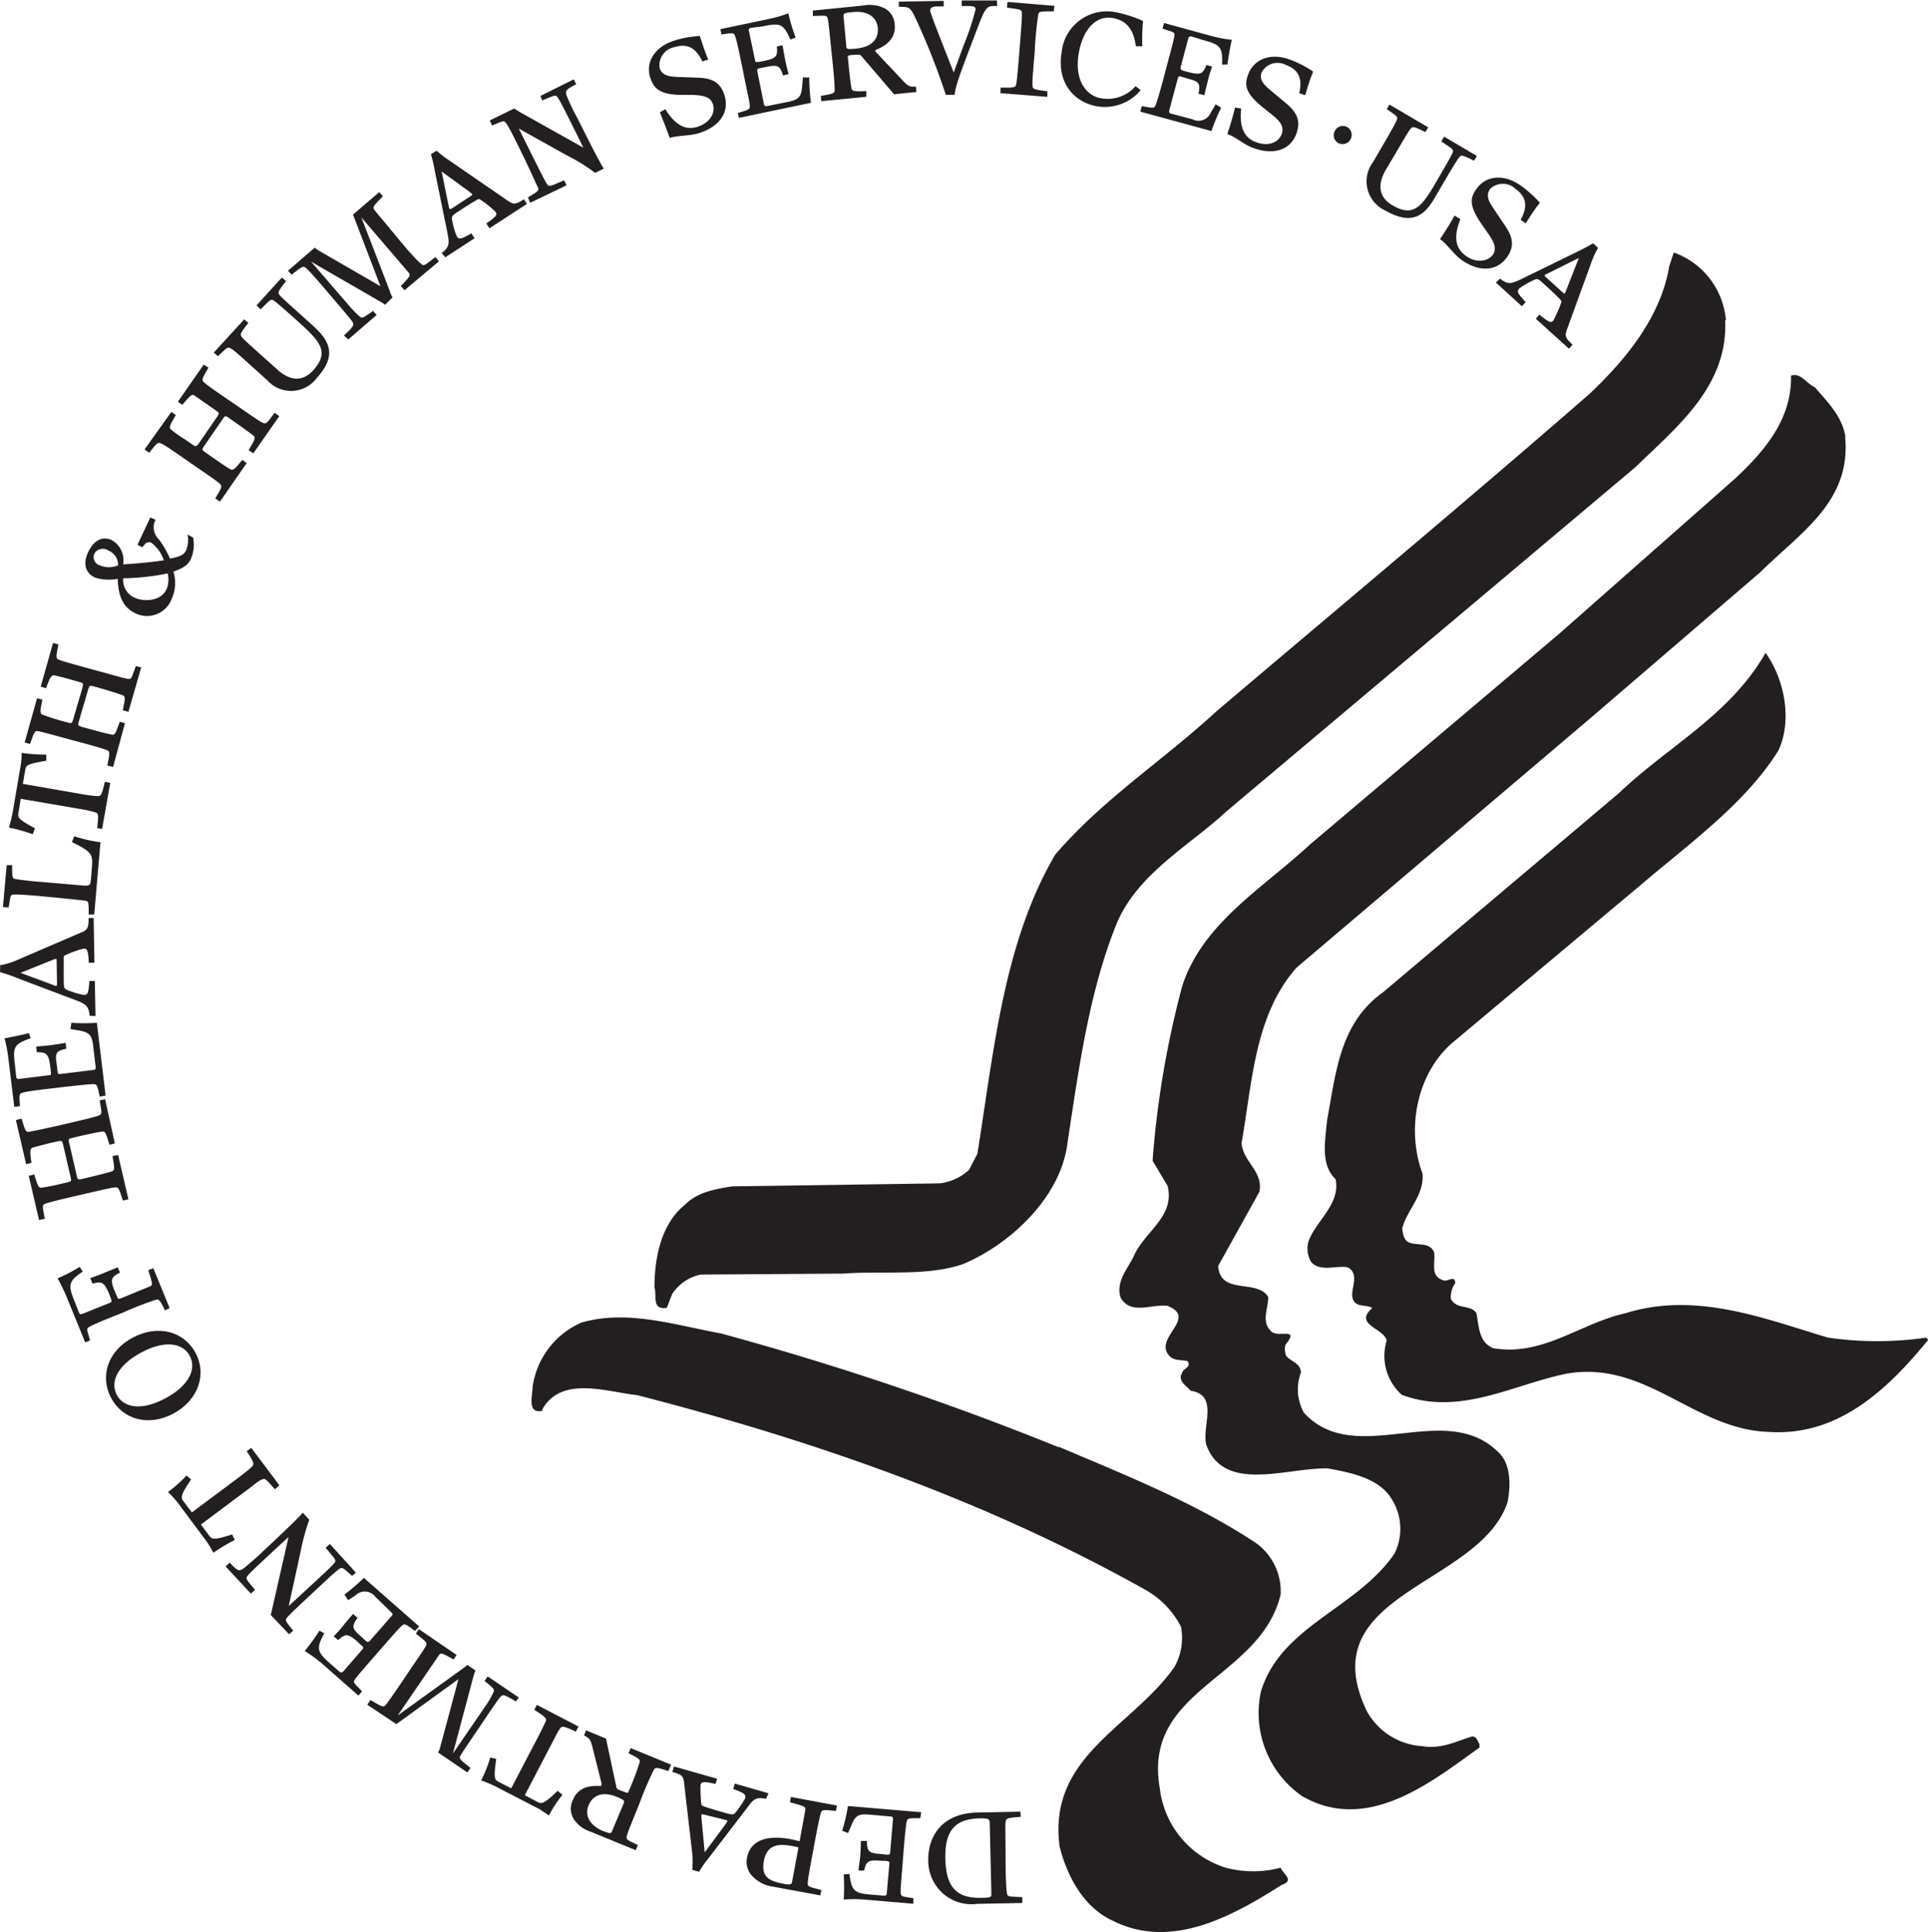 <svg xmlns="http://www.w3.org/2000/svg" viewBox="0 0 198.46 198.86"><defs><style>.cls-1{fill:#231f20;}</style></defs><path class="cls-1" d="M189.94,40.09c.32,6.85-5.1,11.08-9.21,15.1L138.62,90.63c-3.79,3.53-9.25,6.44-11.38,11.72-2.79,7-3.83,14.73-5,22.44-.68,5.56-5.87,10.39-10.7,12.43-3.75,1.31-8.26.69-12.36,1l-14.68.1a4.61,4.61,0,0,0-2.95,2L81,141.74c-1.57.23-1-1.14-1.27-2.1,0-3.23.76-6.6,3.14-8.51,1.27-1.29,3.06-1.6,4.84-1.89l21.4-.31a5.42,5.42,0,0,0,3-1.39l.86-1.66c1.71-10.67,2.7-21.71,8-30.77,4.92-5.75,11.13-9.71,16.61-14.77,12.71-10.78,25.87-21.75,38.42-32.69,3.55-3.36,7.31-7.79,8.18-13.11l.47-1.42a8.11,8.11,0,0,1,5.37,7" transform="translate(-12.36 -7.13)"/><path class="cls-1" d="M202.29,52.12c.63,6.65-4.59,9.81-8.75,13.92L176.36,80.8l-30.54,25.93c-4.33,4.89-4.55,11.81-5.66,18.06.18,2,2.24,2.87,1.84,5l-4.25,7.65c.23,3.05,4,1.28,5.16,3.19,0,1.1-.69,2.47.17,3.38.6,1,3-.36,1.77,1.32-.35.28-.22,1-.12,1.32.51.67,1.46.73,1.55,1.73a4.94,4.94,0,0,0,.3,4.16c5.3,5.78,14.42-1.38,19.95,4,1.39,1.23,1.35,3.52,1,5.25-2.95,8.65-20.41,9.28-14.43,21.55a7,7,0,0,0,5.68,3.52c2,.32,3.48-.51,5.11-1,.51,0,.55.5.76.78V187c-5,3.59-11.55,8.87-18.26,5a10.43,10.43,0,0,1-4.24-10.75c2.05-6.79,9.86-8.52,13.76-14.22a5.74,5.74,0,0,0-.22-5.48c-1.25-2.23-4.13-2.82-6.66-3.28-4.19-.09-10.62,2.56-12.48-2.37-.55-1.87,1.36-5.19-1.64-5.62-.41-.53-1.37-1-.87-1.85.14-.5,1-.56.56-1.2-.6-.17-1.39,0-1.87-.54-1.71-1.86,3-3.88-.19-5.15-1.61-.22-3.8,1-4.84-.87-.5-1.72.78-2.95,1.42-4.36,1.08-2.41,4.23-4,3.42-7.13L131,126.6a97.7,97.7,0,0,1,3.06-18c2.1-6.47,8.34-10.08,13.12-14.53l25.62-21.66,18.14-16c3.14-2.92,5.88-6.2,5.78-10.62,1-.33,1.6.83,2.44,1.19,1.5,1.73,2.8,3,3.17,5.14" transform="translate(-12.36 -7.13)"/><path class="cls-1" d="M195.41,84.4c-3.37,5.38-9,9.43-14,13.68l-19.7,16.51c-3.61,3.27-4.57,8.93-2.92,13.34.18,2.23-1.55,3.65-2.09,5.61.06.58.17,1.33.77,1.5.82.32,2.06-.1,2.52,1,.12,1.16-.41,2.39.86,2.84.51.28,1.26-.6,1.31.32a2.41,2.41,0,0,0-.45,1.64c.65,1.14,2,.51,2.63,1.46.25,1.33.25,3.05,1.75,3.6,5.11.86,9-2.6,13.59-3.6,7.29-2.28,14.35.58,20.86,2.51a35.1,35.1,0,0,0,10.08,0l.23.22c-4.15,5.06-9.25,10-16.51,9.48-7.61-.28-12.52-7.38-20.68-6-5.52,1.1-11,4.42-17,2.19a5.36,5.36,0,0,1-1.56-5.58c-.28-1.31-3.45-1.63-1.48-3.36-.61-.4-1.64,0-2-.91s.82-2.6-.56-3.29c-1.22-.18-2.81.5-3.73-.53a2.65,2.65,0,0,1-.22-2.29c.87-2.09,3.24-3.74,2.73-6.24-1.59-1.5-1.06-4-.87-6.11.91-4.83,1.28-9.94,5.77-13.14L179,88.77c5.1-4.87,11.41-8,15.1-14.44,1.9,2.63,2.81,6.89,1.31,10.07" transform="translate(-12.36 -7.13)"/><path class="cls-1" d="M121.35,156.05c6.88,2.91,14.09,5.8,20.22,9.85a6.1,6.1,0,0,1,2.61,5.36c-2.1,8.71-14.22,9.63-12.44,19.9a9.75,9.75,0,0,0,6.79,8.21,11,11,0,0,0,5.65,0c.28.67,1.46,1.31.13,1.76-5,3.17-11.34,6.75-17.4,3.7-3-1.37-4.71-4.57-5.48-7.65-1.23-9.31,7.44-12.24,11.82-18.47a6.06,6.06,0,0,0,.67-4.15,9.11,9.11,0,0,0-3.74-3.84c-16.32-9.14-34.05-15.32-52.27-20-3-.29-7.71-2.06-9.72,1.46v.16c-1.63.35-1-1.62-1-2.49a8.5,8.5,0,0,1,5-6.58c4.74-1.4,9.75.28,14.35,1.1a308.38,308.38,0,0,1,34.79,11.72" transform="translate(-12.36 -7.13)"/><path class="cls-1" d="M117.44,194.13c-1.47.12-1.52.16-1.57.54s0,1.54,0,3.63.07,3.15.13,3.62.13.41,1.59.48V203l-4.62.09a4.47,4.47,0,0,1-3.66-1.17,4.54,4.54,0,0,1-1.4-3.4c0-2.37,1.39-4.76,5.07-4.83l4.41-.09Zm-3.2.73c0-.53-.1-.57-1-.57-2.59.05-3.64,1.27-3.57,4.18s1.16,4.07,3.74,4c.87,0,1-.08,1-.35Z" transform="translate(-12.36 -7.13)"/><path class="cls-1" d="M107.09,194.27c-1.27,0-1.33,0-1.41.4s-.2,1.52-.36,3.63-.27,3.12-.25,3.59.07.42,1.31.62l0,.57-5.06-.43a12.33,12.33,0,0,0-2.11,0,21.77,21.77,0,0,0,0-2.59l.59-.05c.22,1.78.49,2,2.37,2.14l1.21.1c.15,0,.24-.05.26-.24l.27-3.07c0-.18,0-.23-.43-.28l-.38,0c-1.45-.14-1.57.1-1.79,1l-.57,0c0-.44.12-.87.17-1.51s.05-1.14.07-1.53l.62,0c0,1,.16,1.23,1.19,1.32l.94.09a.22.22,0,0,0,.26-.23l.29-3.43c0-.18-.06-.27-.22-.27l-2.29-.2c-1.07-.1-1.39.18-1.73,1l-.38.9-.61-.23a16.74,16.74,0,0,0,.59-2.55l7.55.64Z" transform="translate(-12.36 -7.13)"/><path class="cls-1" d="M98.41,193.53c-1.37-.15-1.45-.13-1.56.21s-.35,1.52-.73,3.57-.58,3.11-.61,3.58.06.41,1.4.78l-.11.55-4.87-.9a3.57,3.57,0,0,1-2.2-1.16,2.15,2.15,0,0,1-.48-1.81c.37-1.86,2.12-2.36,4.49-1.92.35.07.73.18.93.2l.58-3.17c.07-.36-.06-.43-1.57-.82l.09-.55,4.74.88Zm-3.86,3.75a5.56,5.56,0,0,0-.63-.14c-1.33-.24-2.6-.24-2.93,1.54s.72,2.1,2.16,2.37c.62.11.68,0,.74-.2Z" transform="translate(-12.36 -7.13)"/><path class="cls-1" d="M91.21,192.28c-1.06-.22-1.32.06-2,1l-3.83,5a14.26,14.26,0,0,0-1.07,1.51l-.69-.21a9.35,9.35,0,0,0,0-1.66l-.81-7c-.09-.95-.15-1.11-1.24-1.4l.16-.57,4.44,1.26-.16.54c-1.31-.31-1.46-.21-1.54.12a13.39,13.39,0,0,0,.09,2,.31.31,0,0,0,.15.15c.33.13,1,.34,2.26.7.83.23.88.18,1.08,0a11.38,11.38,0,0,0,1-1.46c.11-.42,0-.54-1.22-1l.17-.55,3.47,1Zm-6.48,1.6c-.11,0-.16,0-.17,0a2.91,2.91,0,0,0,0,.31l.34,3.6,2.22-3c0-.08.11-.13.12-.18s0-.1-.12-.14Z" transform="translate(-12.36 -7.13)"/><path class="cls-1" d="M81.16,189.42c-1.27-.41-1.34-.41-1.52-.08a35.3,35.3,0,0,0-1.42,3.32c-.8,2-1.2,2.93-1.32,3.38s-.05.43,1.12,1l-.22.53-4.62-1.9a3.22,3.22,0,0,1-1.75-1.29,2,2,0,0,1-.09-2c.73-1.83,2.87-1.34,2.91-1.44a.7.7,0,0,0,0-.38l-.88-3.5c-.22-.9-.31-1-.89-1.3l.2-.53,2.06.85,1.07,5c0,.16.12.23.64.42s.53.21.58.09a27.25,27.25,0,0,0,1.15-3c.11-.34.06-.42-1.12-1l.22-.53,4.15,1.7Zm-4.59,3.3c.08-.23.08-.31-.69-.63-1.84-.76-2.65.15-2.93.86-.42,1,.06,2,1.38,2.6.87.34.93.34,1.06,0Z" transform="translate(-12.36 -7.13)"/><path class="cls-1" d="M71.64,185.36c-1.33-.6-1.42-.6-1.64-.3s-.39.65-.75,1.35l-2.87,5.5,1.38.73c.4.21.76,0,2-1.18l.5.41a12.21,12.21,0,0,0-1.4,2.13c-.23-.17-.43-.3-.67-.46a3.67,3.67,0,0,0-.67-.39L63.36,191a12.76,12.76,0,0,0-1.47-.61,14.35,14.35,0,0,0,.94-2.37l.61.16c-.23,1.65-.24,2.1.17,2.31l1.37.71,2.88-5.51c.36-.7.56-1.14.68-1.4s0-.42-1.18-1.17l.26-.51,4.29,2.23Z" transform="translate(-12.36 -7.13)"/><path class="cls-1" d="M65.47,182.26c-1.26-.74-1.34-.74-1.59-.48s-.91,1.25-2.09,3-1.78,2.62-2,3-.12.42,1,1.32l-.32.47-3-2.05c0-.08.11-.24.15-.37l1.93-7.19,0,0-6.39,4.63-3-2,.34-.48c1.26.75,1.34.77,1.58.48s.92-1.25,2.09-3,1.8-2.61,2-3,.15-.4-1-1.31l.3-.47,3.89,2.66-.31.47c-1.22-.71-1.34-.71-1.52-.43l-4.23,6.19h0l6.6-4.76c.19-.14.37-.27.57-.44l.84.57a4.54,4.54,0,0,0-.2.55l-2.13,8v0l3.55-5.18a9.24,9.24,0,0,0,.6-1.08c.16-.33.14-.39-.89-1.21l.32-.47,3.2,2.17Z" transform="translate(-12.36 -7.13)"/><path class="cls-1" d="M55.07,175c-1-.77-1.09-.77-1.36-.53s-1.05,1.13-2.42,2.7-2.1,2.4-2.36,2.77-.18.37.71,1.28l-.39.43-3.82-3.36a16.34,16.34,0,0,0-1.7-1.23,20.9,20.9,0,0,0,1.51-2.09l.5.28c-.86,1.58-.76,1.91.66,3.15l.91.8c.13.1.22.09.36,0l2-2.31c.12-.14.14-.22-.19-.47l-.25-.25c-1.11-1-1.34-.85-2.06-.23l-.46-.38c.31-.33.6-.62,1-1.13s.74-.89,1-1.18l.46.4c-.59.79-.61,1.08.19,1.77l.69.63c.13.09.23.12.35,0l2.26-2.58a.23.23,0,0,0,0-.37L51,171.49a1.35,1.35,0,0,0-2-.19l-.8.53-.38-.57a24.48,24.48,0,0,0,2-1.72l5.69,5Z" transform="translate(-12.36 -7.13)"/><path class="cls-1" d="M48.6,169.33c-1-.89-1-.91-1.33-.7s-1.17,1-2.71,2.44-2.32,2.16-2.61,2.51-.22.38.59,1.39l-.42.37-1.9-2a5.1,5.1,0,0,0,.18-.71l1.66-7.3h0l-1.54,1.42c-1.52,1.42-2.32,2.15-2.62,2.51s-.23.39.71,1.5l-.43.39-2.6-2.79.43-.39c.85.91,1,.95,1.55.49s1.19-1,1.73-1.52c1.91-1.79,3.52-3.3,4.24-4.11l.67.73a20.85,20.85,0,0,0-.89,3.24l-1.23,5.63h0l2-1.84c1.53-1.42,2.32-2.14,2.64-2.51s.21-.37-.84-1.64l.43-.39L49,169Z" transform="translate(-12.36 -7.13)"/><path class="cls-1" d="M40.66,160.42c-1-1.12-1-1.14-1.35-1s-.64.41-1.27.89l-5,3.74.92,1.23c.28.36.71.28,2.3-.21l.27.57a16.27,16.27,0,0,0-2.2,1.31c-.14-.23-.26-.48-.39-.69s-.29-.45-.45-.66l-2.76-3.7a9.91,9.91,0,0,0-1.08-1.2A13.26,13.26,0,0,0,31.56,159l.47.41c-.93,1.4-1.11,1.77-.85,2.16l.93,1.23,5-3.73c.62-.47,1-.79,1.2-1s.26-.34-.55-1.57l.47-.34,2.89,3.85Z" transform="translate(-12.36 -7.13)"/><path class="cls-1" d="M23.79,151c-1.18-2.22-.33-4.85,2.27-6.21s5.25-.61,6.43,1.59.3,4.86-2.29,6.25-5.26.57-6.41-1.63m8.11-4.3c-.66-1.28-2.47-1.72-5-.36s-3.2,3.07-2.52,4.36,2.47,1.71,5,.36,3.2-3.09,2.52-4.36" transform="translate(-12.36 -7.13)"/><path class="cls-1" d="M29.34,142c-.55-1.12-.6-1.16-1-1.07A35,35,0,0,0,25,142.24c-1.95.77-2.94,1.18-3.37,1.42s-.33.24,0,1.44l-.5.2-1.92-4.7a19.88,19.88,0,0,0-.92-1.89,18.06,18.06,0,0,0,2.27-1.18l.32.48c-1.48,1-1.54,1.36-.83,3.1l.44,1.13c.07.15.17.19.36.12l2.84-1.14c.15-.07.21-.14.06-.5l-.14-.37c-.55-1.33-.8-1.33-1.73-1.1l-.23-.56c.41-.16.82-.29,1.42-.54s1.07-.43,1.41-.58l.23.55c-.88.43-1,.69-.64,1.66l.36.86c.05.15.13.22.33.14l3-1.23c.34-.12.33-.24-.14-1.68l.52-.21,1.68,4.11Z" transform="translate(-12.36 -7.13)"/><path class="cls-1" d="M25,130.7c-.4-1.34-.47-1.39-.85-1.35s-1.49.3-3.53.77-3.07.73-3.52.88-.38.21-.13,1.58l-.59.12-1.06-4.54.57-.14c.4,1.33.45,1.4.83,1.34a16.5,16.5,0,0,0,1.7-.33l.87-.2c.4-.1.43-.14.35-.49l-.8-3.46c-.09-.34-.16-.36-.54-.27l-.88.19c-.62.17-1.4.36-1.66.44s-.38.22-.16,1.58l-.55.14L14,122.42l.58-.15c.4,1.32.45,1.41.8,1.35s1.54-.3,3.57-.77,3.08-.72,3.52-.88.37-.21.15-1.57l.56-.13,1,4.55-.55.14c-.41-1.34-.45-1.4-.82-1.35s-1.46.27-3,.64c-.38.09-.43.14-.34.48l.8,3.46c.08.35.13.38.53.29,1.53-.36,2.6-.63,3-.76s.37-.22.14-1.59l.58-.12,1.06,4.57Z" transform="translate(-12.36 -7.13)"/><path class="cls-1" d="M22.62,120c-.25-1.24-.29-1.28-.67-1.28s-1.54.12-3.61.36-3.15.38-3.59.5-.41.14-.34,1.41l-.58.07-.61-5a15.23,15.23,0,0,0-.39-2.06c.63-.11,2.16-.42,2.51-.54l.17.54c-1.7.59-1.85.87-1.61,2.75l.13,1.22c0,.16.13.23.31.21l3.06-.38c.19,0,.23,0,.19-.45l-.05-.37c-.17-1.45-.42-1.53-1.39-1.55l-.06-.57c.44-.06.85-.07,1.52-.16s1.14-.16,1.51-.23l.06.6c-1,.22-1.17.43-1,1.46l.11.93c0,.17.08.23.27.22l3.4-.42c.18,0,.26-.1.25-.27l-.27-2.29c-.13-1.07-.45-1.31-1.38-1.49l-.95-.16.1-.65a18,18,0,0,0,2.62,0l.9,7.5Z" transform="translate(-12.36 -7.13)"/><path class="cls-1" d="M21.59,111.68c-.1-1.05-.42-1.23-1.59-1.66l-5.87-2.22a15.18,15.18,0,0,0-1.76-.61v-.71A7.55,7.55,0,0,0,14,106l6.48-2.79c.87-.35,1-.45,1-1.59H22l.08,4.6h-.58c-.06-1.35-.2-1.45-.54-1.45a10.52,10.52,0,0,0-1.92.7.23.23,0,0,0-.12.17c0,.34,0,1,0,2.39,0,.85.08.88.37,1a9,9,0,0,0,1.69.51c.4,0,.5-.16.58-1.44h.56l.07,3.61ZM18.19,106c0-.12,0-.17-.07-.17a1.34,1.34,0,0,0-.31.09l-3.34,1.34,3.47,1.29a.65.65,0,0,0,.23.06s.06-.07.06-.16Z" transform="translate(-12.36 -7.13)"/><path class="cls-1" d="M21.49,101.26c0-1.3,0-1.38-.4-1.43s-1.52-.17-3.59-.37-3.16-.27-3.63-.26-.41.08-.62,1.34l-.59-.05.39-4.31.56,0c0,1.3,0,1.37.4,1.44s1.08.14,1.72.21l5.36.46c.47,0,.57-.09.62-.49l.12-1.55c.12-1.3-.26-1.54-2.07-2.45l.24-.59a15.63,15.63,0,0,0,2.7.61l-.64,7.44Z" transform="translate(-12.36 -7.13)"/><path class="cls-1" d="M22.37,92.37c.15-1.46.13-1.53-.24-1.64a13.85,13.85,0,0,0-1.5-.33l-6.14-1.05-.24,1.53c-.09.47.25.71,1.71,1.51l-.23.61a16.06,16.06,0,0,0-2.45-.69c.07-.26.15-.5.21-.77s.12-.51.17-.76l.78-4.58a8.24,8.24,0,0,0,.15-1.58,15.68,15.68,0,0,0,2.53.18l0,.63c-1.64.29-2.06.39-2.14.84l-.27,1.54,6.14,1.07a12.86,12.86,0,0,0,1.52.19c.37,0,.44,0,.78-1.46l.56.09-.84,4.75Z" transform="translate(-12.36 -7.13)"/><path class="cls-1" d="M23.41,85.92c.28-1.35.27-1.45-.07-1.59s-1.48-.47-3.48-1-3.05-.85-3.5-.93-.44,0-.91,1.31l-.55-.16L16.17,79l.55.15c-.28,1.35-.25,1.44.09,1.57s1,.36,1.65.54l.87.24c.36.11.43.09.54-.25l1-3.42c.08-.34.06-.39-.33-.5l-.88-.25c-.59-.18-1.38-.36-1.66-.43s-.44,0-.9,1.32l-.55-.17,1.27-4.49.55.15c-.27,1.37-.26,1.45.08,1.59s1.48.46,3.48,1,3,.85,3.51.94.41,0,.9-1.3l.55.14L25.58,80.4,25,80.24c.29-1.34.27-1.44-.07-1.57s-1.41-.47-2.93-.9c-.38-.1-.44-.07-.54.24l-1,3.43c-.1.33-.06.39.33.51,1.51.42,2.58.7,3,.78s.42,0,.9-1.31l.53.15L24,86.07Z" transform="translate(-12.36 -7.13)"/><path class="cls-1" d="M32.24,62.46A3.81,3.81,0,0,1,32,64.68c-.29.61-.79.93-1.79,1.28a4,4,0,0,1-.2,2.87,2.71,2.71,0,0,1-3.72,1.42c-1.17-.56-1.76-1.6-1.81-3.55a4.64,4.64,0,0,1-2.38-.14c-.8-.39-1.3-1.25-.66-2.61.55-1.16,1.43-1.7,2.45-1.21a2.37,2.37,0,0,1,1.14,2.48c1.45-.09,2.82-.21,4.19-.42A3.69,3.69,0,0,0,27.94,63c-.36-.17-.61,0-.92.46l-.51-.25,1.32-2.82.54.24a1.71,1.71,0,0,0,.33,2,9.89,9.89,0,0,1,1.16,2c1.13-.24,1.43-.38,1.68-.9a3,3,0,0,0,.13-1.58Zm-7.72,2.85a1.59,1.59,0,0,0-1-1.51,1,1,0,0,0-1.45.32.89.89,0,0,0,.58,1.21,2.42,2.42,0,0,0,1.84,0m5,2.49a2.65,2.65,0,0,0,.13-1.67,24.39,24.39,0,0,1-4.58.5,2,2,0,0,0,1.17,2c1,.45,2.72.36,3.28-.85" transform="translate(-12.36 -7.13)"/><path class="cls-1" d="M34.52,58.43c.72-1.18.73-1.27.45-1.53S33.74,56,32,54.8s-2.59-1.82-3-2-.43-.15-1.28.93l-.48-.34L30,49.53l.46.32c-.71,1.2-.72,1.29-.45,1.53s.88.67,1.42,1l.72.5c.3.22.39.22.6,0l2-2.91c.19-.3.18-.35-.16-.59l-.75-.52c-.51-.37-1.18-.8-1.44-1s-.4-.12-1.27.94l-.46-.32,2.66-3.82.49.31c-.71,1.18-.71,1.28-.46,1.52s1.23.93,3,2.13,2.58,1.81,3,2,.41.14,1.27-1l.48.34-2.67,3.83-.49-.33c.72-1.18.74-1.29.46-1.52s-1.2-.89-2.5-1.8c-.31-.23-.39-.23-.58.06l-2,2.91c-.2.28-.18.35.15.57,1.29.92,2.21,1.54,2.53,1.72s.42.14,1.3-.94l.44.34L35,58.76Z" transform="translate(-12.36 -7.13)"/><path class="cls-1" d="M34.36,43.43,37.5,40l.42.37c-.85,1.09-.88,1.17-.65,1.47s1.11,1.06,3.65,3.34c.81.73,2.26,1.61,3.67.08,1.58-1.77.91-2.79-1.14-4.66-1.64-1.49-2.45-2.19-2.83-2.48s-.37-.19-1.43.85l-.42-.41,2.6-2.86.44.36c-.86,1.1-.89,1.19-.64,1.48s1.11,1.05,3.28,3C46,41.94,47.29,43.48,45,46a3.3,3.3,0,0,1-5.14.26c-2.5-2.25-3.3-3-3.68-3.23s-.38-.2-1.38.76Z" transform="translate(-12.36 -7.13)"/><path class="cls-1" d="M47.76,41.67c1.06-1,1.07-1.11.88-1.41s-1-1.23-2.32-2.79-2.07-2.4-2.42-2.71-.36-.24-1.52.64L42,35l2.76-2.38a1.88,1.88,0,0,0,.32.25l6.44,3.72,0,0-2.82-7.37,2.7-2.32.38.43c-1,1-1.09,1.12-.87,1.42s1,1.19,2.31,2.79,2.08,2.4,2.44,2.71.34.24,1.52-.66l.37.44L54,37l-.39-.43c1-1,1-1.11.83-1.36l-4.88-5.7,0,0,2.92,7.57a4.32,4.32,0,0,0,.28.67L52,38.5a3.48,3.48,0,0,0-.49-.32l-7.13-4.12,0,0,4.09,4.74a12,12,0,0,0,.88.88c.3.24.35.22,1.41-.55l.37.42-2.92,2.52Z" transform="translate(-12.36 -7.13)"/><path class="cls-1" d="M57.82,33.18c.84-.64.81-1,.57-2.22l-1.26-6.17A16.62,16.62,0,0,0,56.72,23l.58-.36a11.18,11.18,0,0,0,1.3,1l5.81,4c.77.54.94.62,1.88,0l.31.48-3.86,2.51-.32-.5c1.12-.77,1.14-.92.94-1.21a11.41,11.41,0,0,0-1.6-1.27.22.22,0,0,0-.21,0c-.29.16-.89.5-2,1.24-.71.45-.7.55-.66.86a8.52,8.52,0,0,0,.48,1.69c.22.35.4.35,1.52-.29l.31.51-3,1.95Zm3.06-5.91c.09-.07.11-.13.08-.17s-.17-.13-.22-.19l-2.92-2.13.74,3.64a1.27,1.27,0,0,0,.07.21c0,.05.12,0,.17,0Z" transform="translate(-12.36 -7.13)"/><path class="cls-1" d="M66.7,27.45c1.13-.66,1.18-.74,1-1.09S67.1,25,66.17,23.09s-1.4-2.83-1.67-3.22-.29-.32-1.48.18l-.25-.52,2.5-1.23.61.37,6.53,3.66h0l-.93-1.88c-.93-1.86-1.41-2.83-1.67-3.22s-.27-.32-1.64.24L68,17l3.42-1.7.25.51c-1.13.56-1.19.69-.9,1.37s.63,1.41,1,2.06c1.18,2.35,2.16,4.32,2.74,5.25l-.89.43a18.78,18.78,0,0,0-2.86-1.77l-5-2.79,0,0,1.21,2.43c.93,1.86,1.42,2.84,1.66,3.23s.29.31,1.8-.33l.25.51L66.94,28Z" transform="translate(-12.36 -7.13)"/><path class="cls-1" d="M80.84,18.37c.89,1.41,1.91,2.24,3.28,1.82S86,18.71,85.76,17.9s-1-.94-2-1l-1.11,0c-2.54,0-3-.77-3.36-1.78-.51-1.67.52-3.2,2.51-3.82a10.12,10.12,0,0,1,2.62-.46c0,.14.1.38.17.57.19.61.41,1.23.67,1.85l-.61.19c-.71-1.53-1.65-1.84-2.9-1.46a1.89,1.89,0,0,0-1.49,2.13c.18.57.59.87,1.64.92l2.38.09c1.53.06,2.29.6,2.66,1.83.54,1.73-.55,3.23-2.65,3.88-.94.29-2,.2-3,.48-.22-.66-.68-1.81-1-2.63Z" transform="translate(-12.36 -7.13)"/><path class="cls-1" d="M88.31,18.76c1.2-.34,1.24-.4,1.23-.75s-.29-1.53-.7-3.58-.64-3.09-.79-3.53-.2-.38-1.43-.23l-.11-.54,5-1.05a13.47,13.47,0,0,0,2-.58A18.81,18.81,0,0,0,94.26,11l-.54.2c-.74-1.63-1-1.74-2.9-1.35L89.63,10a.23.23,0,0,0-.18.32l.63,3c0,.19.07.23.45.17l.39-.07c1.44-.29,1.48-.54,1.41-1.51l.58-.12c.08.43.15.86.27,1.49s.27,1.12.35,1.48l-.57.14c-.29-.94-.5-1.13-1.56-.91l-.9.17c-.16.05-.23.12-.19.3L91,17.85a.23.23,0,0,0,.31.2l2.24-.45c1.08-.24,1.28-.57,1.37-1.5l.09-1,.65,0a20.19,20.19,0,0,0,.18,2.61l-7.42,1.55Z" transform="translate(-12.36 -7.13)"/><path class="cls-1" d="M96.85,17c1.36-.22,1.43-.28,1.43-.65s-.08-1.54-.3-3.61-.3-3.15-.4-3.61-.16-.39-1.55-.35l0-.56,5.19-.52a3.44,3.44,0,0,1,2.24.31,2,2,0,0,1,1,1.67c.19,2-2,2.53-2,2.64s.06.15.22.34l2.51,2.65c.61.68.78.79,1.45.73l.05.56-2.3.23L101,12.87c-.11-.12-.21-.13-.8-.09s-.58.09-.57.23c.24,2.41.3,2.79.37,3.15s.16.4,1.54.35l0,.58-4.64.45Zm2.63-5.08c0,.24.07.3.94.22,2.09-.19,2.37-1.38,2.3-2.13-.12-1.11-1-1.78-2.53-1.64-1,.09-1,.14-1,.47Z" transform="translate(-12.36 -7.13)"/><path class="cls-1" d="M104.88,7.3l4.62-.08v.57h-.64c-.62,0-.75.21-.75.43s.71,2,1.42,3.83l1,2.54,1-2.73a28.74,28.74,0,0,0,1.25-3.74c0-.37-.22-.38-1.42-.37V7.18l3.63,0,0,.57h-.39c-.62,0-.86.28-1.48,1.9-2.08,5.44-2.31,6.07-2.51,7.24h-.89A72.41,72.41,0,0,0,106.6,9c-.55-1.15-.64-1.16-1.71-1.17Z" transform="translate(-12.36 -7.13)"/><path class="cls-1" d="M115.36,16.15c1.46,0,1.54,0,1.61-.38s.18-1.53.34-3.6.26-3.16.24-3.63-.09-.41-1.54-.63l.06-.58,4.82.4-.06.57c-1.45,0-1.55,0-1.6.37a33.79,33.79,0,0,0-.35,3.62c-.17,2.08-.27,3.15-.24,3.6s.09.43,1.53.64l0,.57-4.83-.38Z" transform="translate(-12.36 -7.13)"/><path class="cls-1" d="M129.78,16.41a4.81,4.81,0,0,1-4.49,1.66c-2.13-.35-4.2-2.2-3.65-5.56a4.68,4.68,0,0,1,5.63-4.11,12.82,12.82,0,0,1,2.75.89,21.11,21.11,0,0,0-.08,2.6l-.66,0c-.22-1.64-.89-2.66-2.41-2.91-1.68-.27-3.07,1.16-3.48,3.71-.44,2.71.78,4.32,2.33,4.56A3.83,3.83,0,0,0,129.25,16Z" transform="translate(-12.36 -7.13)"/><path class="cls-1" d="M129.89,18.05c1.24.24,1.31.22,1.44-.13s.47-1.46,1-3.49.82-3,.9-3.52,0-.42-1.2-.84l.15-.57,4.9,1.34a14.49,14.49,0,0,0,2.08.39c-.16.64-.42,2.16-.45,2.54l-.56,0c.08-1.8-.15-2.05-2-2.53L135,10.88c-.17,0-.27,0-.32.2l-.8,3c0,.16,0,.25.35.35l.38.1c1.4.38,1.57.18,1.93-.71l.59.16c-.14.43-.28.81-.44,1.46s-.28,1.11-.36,1.49l-.6-.15c.19-1,.09-1.25-.94-1.51L133.9,15a.22.22,0,0,0-.3.19l-.89,3.32c0,.17,0,.26.17.31l2.23.59a1.36,1.36,0,0,0,1.89-.71l.5-.83.56.35a20.94,20.94,0,0,0-1,2.4l-7.32-2Z" transform="translate(-12.36 -7.13)"/><path class="cls-1" d="M140.12,18.3c-.17,1.66.14,2.93,1.49,3.45s2.39,0,2.68-.82-.21-1.36-1-2l-.88-.7c-2-1.58-1.93-2.46-1.56-3.46.63-1.64,2.4-2.22,4.33-1.49a11,11,0,0,1,2.34,1.21,4.37,4.37,0,0,1-.21.57c-.23.62-.4,1.23-.6,1.87l-.61-.21c.38-1.65-.18-2.46-1.38-2.91a1.85,1.85,0,0,0-2.49.77c-.2.56-.06,1,.75,1.71l1.82,1.52c1.17,1,1.44,1.87,1,3.09-.64,1.72-2.41,2.22-4.46,1.45-.93-.33-1.75-1.11-2.65-1.43.24-.66.59-1.84.8-2.72Z" transform="translate(-12.36 -7.13)"/><path class="cls-1" d="M151,20.19a.94.94,0,0,1-.82,1.69.9.9,0,0,1-.43-1.24.92.92,0,0,1,1.25-.45" transform="translate(-12.36 -7.13)"/><path class="cls-1" d="M155.38,17.89l4,2.35-.3.48c-1.25-.6-1.31-.6-1.55-.3s-.81,1.31-2.55,4.24c-.52.92-1.11,2.54.71,3.6,2,1.18,2.9.34,4.31-2.07,1.11-1.9,1.65-2.84,1.85-3.26s.1-.42-1.13-1.24l.29-.5,3.38,2-.3.48c-1.24-.61-1.32-.62-1.55-.32s-.83,1.29-2.31,3.82C159.21,29,158,30.53,155,28.82a3.3,3.3,0,0,1-1.31-5c1.7-2.91,2.24-3.84,2.42-4.27s.1-.41-1-1.19Z" transform="translate(-12.36 -7.13)"/><path class="cls-1" d="M162.69,29.68c-.62,1.54-.66,2.85.47,3.72s2.33.63,2.83,0,.15-1.38-.43-2.21l-.63-.9c-1.47-2.08-1.2-2.89-.55-3.76,1-1.39,2.89-1.49,4.57-.26A12.23,12.23,0,0,1,170.87,28c-.1.14-.26.33-.37.47-.38.53-.73,1.08-1.09,1.65l-.52-.37c.82-1.49.5-2.43-.53-3.18a1.89,1.89,0,0,0-2.61,0c-.34.49-.34,1,.24,1.86l1.34,2c.86,1.27.87,2.19.11,3.23-1.07,1.45-2.93,1.47-4.69.18-.81-.6-1.37-1.53-2.16-2.1.39-.58,1.07-1.62,1.49-2.42Z" transform="translate(-12.36 -7.13)"/><path class="cls-1" d="M166.77,35.81c.82.66,1.18.53,2.28,0l5.65-2.76c1-.5,1.2-.61,1.64-.88l.52.47a8.48,8.48,0,0,0-.7,1.52l-2.42,6.65c-.32.89-.35,1,.49,1.8l-.37.41-3.41-3.08.37-.43c1.05.87,1.22.87,1.44.6a14.21,14.21,0,0,0,.82-1.87A.26.26,0,0,0,173,38c-.23-.26-.73-.74-1.72-1.65-.63-.57-.7-.55-1-.41a9.37,9.37,0,0,0-1.53.87c-.27.31-.22.47.66,1.42l-.4.42-2.67-2.44Zm6.48,1.45c.09.09.14.08.18.07a1,1,0,0,0,.13-.28l1.32-3.37-3.31,1.65-.2.11a.13.13,0,0,0,.06.17Z" transform="translate(-12.36 -7.13)"/></svg>